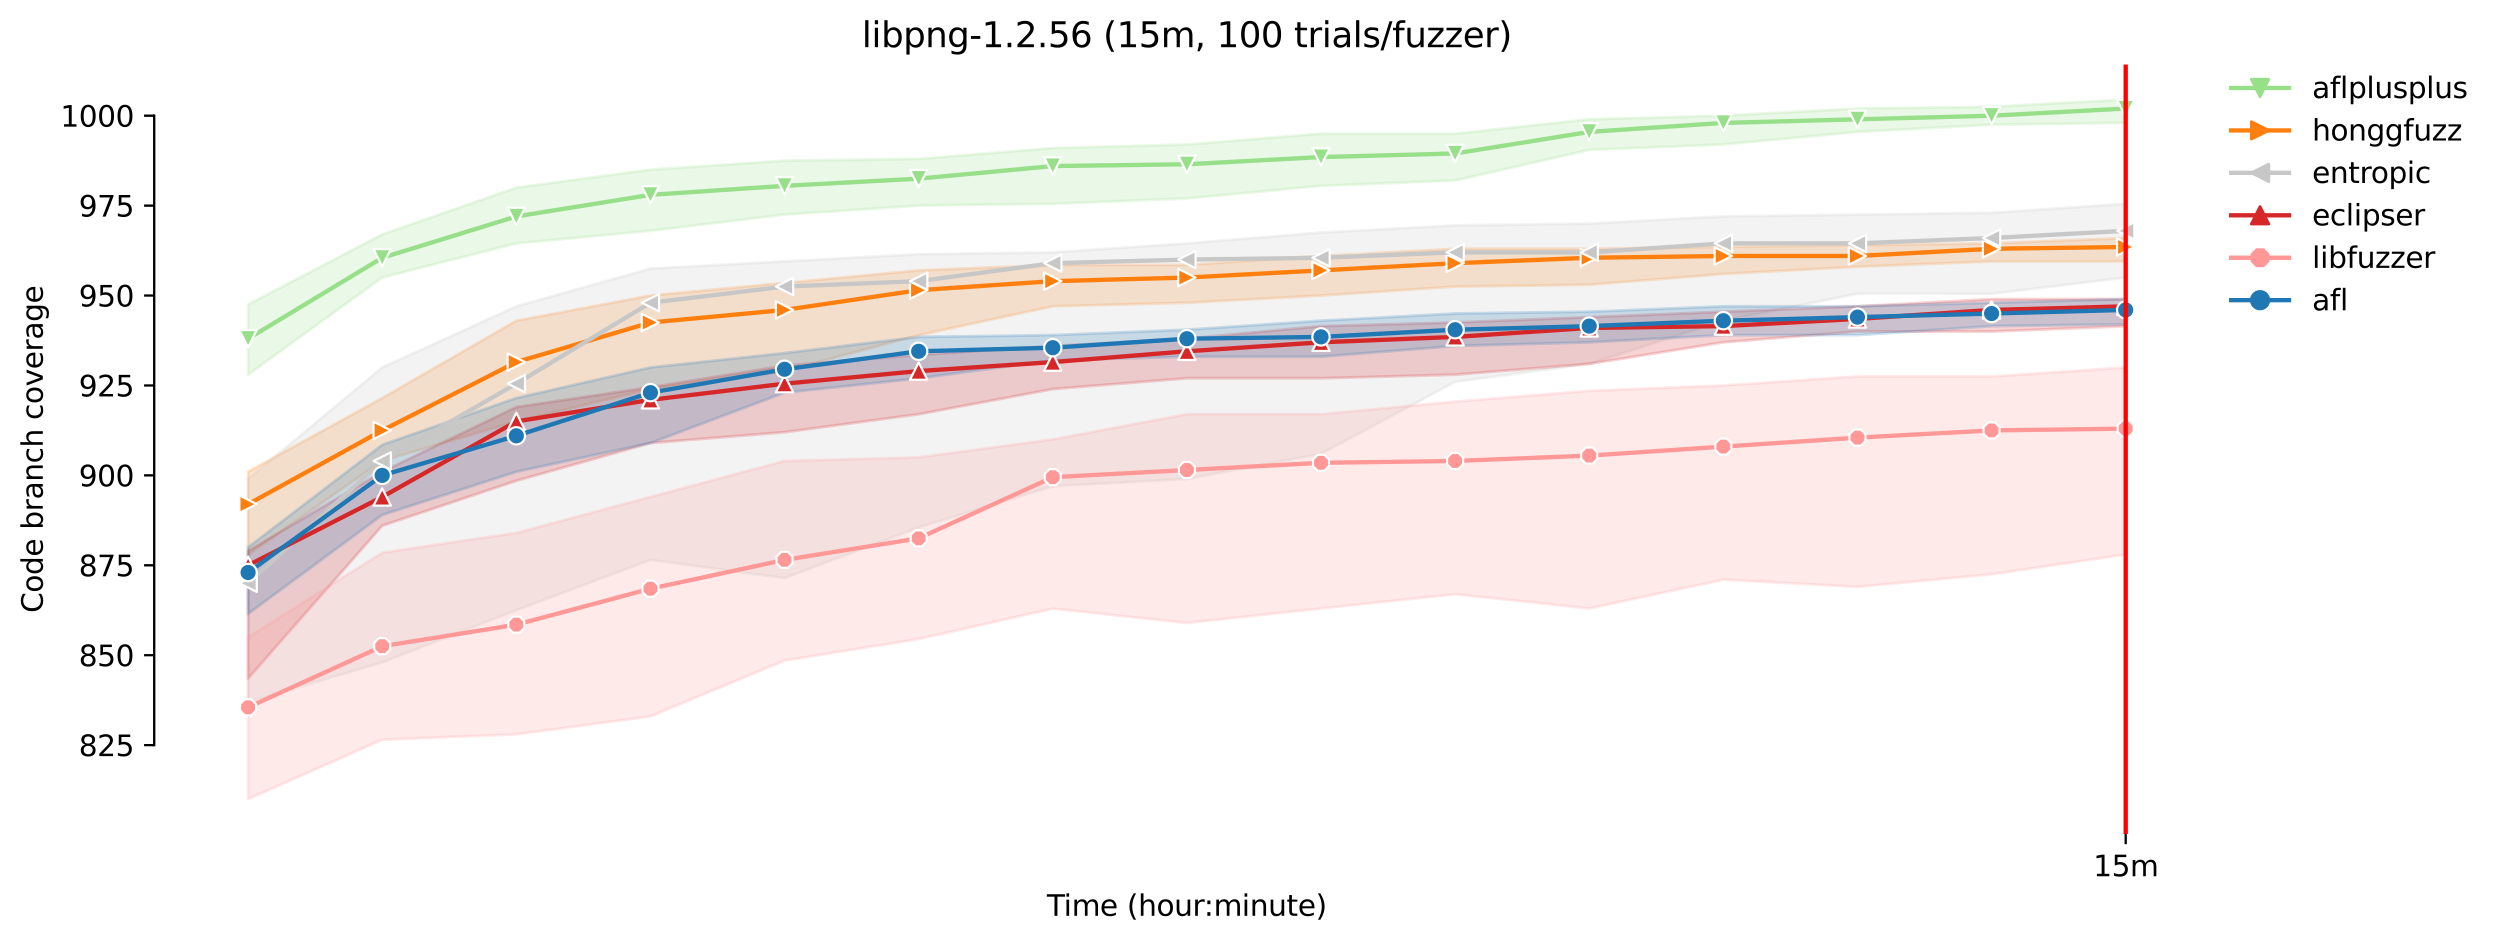 <?xml version="1.0" encoding="utf-8" standalone="no"?>
<!DOCTYPE svg PUBLIC "-//W3C//DTD SVG 1.1//EN"
  "http://www.w3.org/Graphics/SVG/1.1/DTD/svg11.dtd">
<svg height="325.986pt" version="1.1" viewBox="0 0 864.542 325.986" width="864.542pt" xmlns="http://www.w3.org/2000/svg" xmlns:xlink="http://www.w3.org/1999/xlink">
 <defs>
  <style type="text/css">*{stroke-linecap:butt;stroke-linejoin:round;}</style>
 </defs>
 <g id="figure_1">
  <g id="patch_1">
   <path d="M 0 325.986 
L 864.542 325.986 
L 864.542 0 
L 0 0 
z
" style="fill:#ffffff;"/>
  </g>
  <g id="axes_1">
   <g id="patch_2">
    <path d="M 53.328 288.43 
L 767.568 288.43 
L 767.568 22.318 
L 53.328 22.318 
z
" style="fill:#ffffff;"/>
   </g>
   <g id="PolyCollection_1">
    <defs>
     <path d="M 85.794 -220.675 
L 85.794 -196.421 
L 132.173 -230.004 
L 178.552 -241.82 
L 224.931 -246.173 
L 271.31 -251.771 
L 317.69 -254.88 
L 364.069 -255.502 
L 410.448 -257.368 
L 456.827 -261.721 
L 503.207 -263.571 
L 549.586 -274.159 
L 595.965 -276.025 
L 642.344 -280.362 
L 688.723 -282.866 
L 735.103 -283.488 
L 735.103 -291.572 
L 735.103 -291.572 
L 688.723 -289.085 
L 642.344 -288.463 
L 595.965 -285.991 
L 549.586 -284.731 
L 503.207 -279.756 
L 456.827 -279.756 
L 410.448 -276.025 
L 364.069 -274.781 
L 317.69 -271.049 
L 271.31 -270.428 
L 224.931 -267.318 
L 178.552 -261.099 
L 132.173 -244.93 
L 85.794 -220.675 
z
" id="m166f0cd8bb" style="stroke:#98df8a;stroke-opacity:0.2;"/>
    </defs>
    <g clip-path="url(#p7f3ed16ef4)">
     <use style="fill:#98df8a;fill-opacity:0.2;stroke:#98df8a;stroke-opacity:0.2;" x="0" xlink:href="#m166f0cd8bb" y="325.986"/>
    </g>
   </g>
   <g id="PolyCollection_2">
    <defs>
     <path d="M 85.794 -162.838 
L 85.794 -134.231 
L 132.173 -166.57 
L 178.552 -180.252 
L 224.931 -191.446 
L 271.31 -197.665 
L 317.69 -210.087 
L 364.069 -220.053 
L 410.448 -221.297 
L 456.827 -223.785 
L 503.207 -226.879 
L 549.586 -227.516 
L 595.965 -231.248 
L 642.344 -233.735 
L 688.723 -235.601 
L 735.103 -235.601 
L 735.103 -243.686 
L 735.103 -243.686 
L 688.723 -241.82 
L 642.344 -241.198 
L 595.965 -240.576 
L 549.586 -239.954 
L 503.207 -239.954 
L 456.827 -237.467 
L 410.448 -234.357 
L 364.069 -234.357 
L 317.69 -232.492 
L 271.31 -228.138 
L 224.931 -223.785 
L 178.552 -215.078 
L 132.173 -188.336 
L 85.794 -162.838 
z
" id="me5430b3325" style="stroke:#ff7f0e;stroke-opacity:0.2;"/>
    </defs>
    <g clip-path="url(#p7f3ed16ef4)">
     <use style="fill:#ff7f0e;fill-opacity:0.2;stroke:#ff7f0e;stroke-opacity:0.2;" x="0" xlink:href="#me5430b3325" y="325.986"/>
    </g>
   </g>
   <g id="PolyCollection_3">
    <defs>
     <path d="M 85.794 -160.351 
L 85.794 -83.235 
L 132.173 -96.917 
L 178.552 -114.952 
L 224.931 -132.365 
L 271.31 -126.068 
L 317.69 -143.559 
L 364.069 -157.863 
L 410.448 -160.351 
L 456.827 -169.057 
L 503.207 -193.934 
L 549.586 -200.153 
L 595.965 -215.078 
L 642.344 -224.407 
L 688.723 -224.391 
L 735.103 -230.004 
L 735.103 -255.502 
L 735.103 -255.502 
L 688.723 -252.408 
L 642.344 -251.771 
L 595.965 -251.149 
L 549.586 -248.661 
L 503.207 -248.039 
L 456.827 -245.567 
L 410.448 -241.82 
L 364.069 -238.711 
L 317.69 -238.089 
L 271.31 -235.601 
L 224.931 -233.113 
L 178.552 -220.053 
L 132.173 -198.909 
L 85.794 -160.351 
z
" id="m09005a333e" style="stroke:#c7c7c7;stroke-opacity:0.2;"/>
    </defs>
    <g clip-path="url(#p7f3ed16ef4)">
     <use style="fill:#c7c7c7;fill-opacity:0.2;stroke:#c7c7c7;stroke-opacity:0.2;" x="0" xlink:href="#m09005a333e" y="325.986"/>
    </g>
   </g>
   <g id="PolyCollection_4">
    <defs>
     <path d="M 85.794 -135.475 
L 85.794 -91.32 
L 132.173 -144.181 
L 178.552 -159.729 
L 224.931 -172.789 
L 271.31 -176.52 
L 317.69 -182.739 
L 364.069 -191.446 
L 410.448 -195.177 
L 456.827 -195.177 
L 503.207 -196.421 
L 549.586 -200.153 
L 595.965 -207.615 
L 642.344 -211.331 
L 688.723 -211.347 
L 735.103 -213.197 
L 735.103 -222.541 
L 735.103 -222.541 
L 688.723 -222.541 
L 642.344 -220.053 
L 595.965 -218.188 
L 549.586 -216.322 
L 503.207 -214.472 
L 456.827 -213.213 
L 410.448 -208.875 
L 364.069 -206.372 
L 317.69 -203.262 
L 271.31 -199.531 
L 224.931 -192.068 
L 178.552 -185.227 
L 132.173 -162.87 
L 85.794 -135.475 
z
" id="m5260facbf6" style="stroke:#d62728;stroke-opacity:0.2;"/>
    </defs>
    <g clip-path="url(#p7f3ed16ef4)">
     <use style="fill:#d62728;fill-opacity:0.2;stroke:#d62728;stroke-opacity:0.2;" x="0" xlink:href="#m5260facbf6" y="325.986"/>
    </g>
   </g>
   <g id="PolyCollection_5">
    <defs>
     <path d="M 85.794 -105.623 
L 85.794 -49.652 
L 132.173 -70.175 
L 178.552 -72.041 
L 224.931 -78.26 
L 271.31 -97.539 
L 317.69 -105.002 
L 364.069 -115.512 
L 410.448 -110.552 
L 456.827 -115.574 
L 503.207 -120.487 
L 549.586 -115.574 
L 595.965 -125.524 
L 642.344 -123.037 
L 688.723 -127.39 
L 735.103 -134.231 
L 735.103 -198.909 
L 735.103 -198.909 
L 688.723 -195.799 
L 642.344 -195.799 
L 595.965 -192.69 
L 549.586 -190.824 
L 503.207 -187.093 
L 456.827 -182.739 
L 410.448 -182.739 
L 364.069 -174.033 
L 317.69 -167.814 
L 271.31 -166.57 
L 224.931 -154.132 
L 178.552 -141.694 
L 132.173 -134.853 
L 85.794 -105.623 
z
" id="m3e7f7e341f" style="stroke:#ff9896;stroke-opacity:0.2;"/>
    </defs>
    <g clip-path="url(#p7f3ed16ef4)">
     <use style="fill:#ff9896;fill-opacity:0.2;stroke:#ff9896;stroke-opacity:0.2;" x="0" xlink:href="#m3e7f7e341f" y="325.986"/>
    </g>
   </g>
   <g id="PolyCollection_6">
    <defs>
     <path d="M 85.794 -136.719 
L 85.794 -113.708 
L 132.173 -147.913 
L 178.552 -162.838 
L 224.931 -172.789 
L 271.31 -190.202 
L 317.69 -195.146 
L 364.069 -201.396 
L 410.448 -202.64 
L 456.827 -202.64 
L 503.207 -206.356 
L 549.586 -207.615 
L 595.965 -210.103 
L 642.344 -210.103 
L 688.723 -213.213 
L 735.103 -213.834 
L 735.103 -222.541 
L 735.103 -222.541 
L 688.723 -221.297 
L 642.344 -220.053 
L 595.965 -220.053 
L 549.586 -218.188 
L 503.207 -217.566 
L 456.827 -215.078 
L 410.448 -211.969 
L 364.069 -210.103 
L 317.69 -209.481 
L 271.31 -203.884 
L 224.931 -198.909 
L 178.552 -188.352 
L 132.173 -172.167 
L 85.794 -136.719 
z
" id="m020567cbb6" style="stroke:#1f77b4;stroke-opacity:0.2;"/>
    </defs>
    <g clip-path="url(#p7f3ed16ef4)">
     <use style="fill:#1f77b4;fill-opacity:0.2;stroke:#1f77b4;stroke-opacity:0.2;" x="0" xlink:href="#m020567cbb6" y="325.986"/>
    </g>
   </g>
   <g id="matplotlib.axis_1">
    <g id="xtick_1">
     <g id="line2d_1">
      <defs>
       <path d="M 0 0 
L 0 3.5 
" id="mbe18dc983f" style="stroke:#000000;stroke-width:0.8;"/>
      </defs>
      <g>
       <use style="stroke:#000000;stroke-width:0.8;" x="735.103" xlink:href="#mbe18dc983f" y="288.43"/>
      </g>
     </g>
     <g id="text_1">
      <!-- 15m -->
      <g transform="translate(723.87 303.029)scale(0.1 -0.1)">
       <defs>
        <path d="M 794 531 
L 1825 531 
L 1825 4091 
L 703 3866 
L 703 4441 
L 1819 4666 
L 2450 4666 
L 2450 531 
L 3481 531 
L 3481 0 
L 794 0 
L 794 531 
z
" id="DejaVuSans-31" transform="scale(0.016)"/>
        <path d="M 691 4666 
L 3169 4666 
L 3169 4134 
L 1269 4134 
L 1269 2991 
Q 1406 3038 1543 3061 
Q 1681 3084 1819 3084 
Q 2600 3084 3056 2656 
Q 3513 2228 3513 1497 
Q 3513 744 3044 326 
Q 2575 -91 1722 -91 
Q 1428 -91 1123 -41 
Q 819 9 494 109 
L 494 744 
Q 775 591 1075 516 
Q 1375 441 1709 441 
Q 2250 441 2565 725 
Q 2881 1009 2881 1497 
Q 2881 1984 2565 2268 
Q 2250 2553 1709 2553 
Q 1456 2553 1204 2497 
Q 953 2441 691 2322 
L 691 4666 
z
" id="DejaVuSans-35" transform="scale(0.016)"/>
        <path d="M 3328 2828 
Q 3544 3216 3844 3400 
Q 4144 3584 4550 3584 
Q 5097 3584 5394 3201 
Q 5691 2819 5691 2113 
L 5691 0 
L 5113 0 
L 5113 2094 
Q 5113 2597 4934 2840 
Q 4756 3084 4391 3084 
Q 3944 3084 3684 2787 
Q 3425 2491 3425 1978 
L 3425 0 
L 2847 0 
L 2847 2094 
Q 2847 2600 2669 2842 
Q 2491 3084 2119 3084 
Q 1678 3084 1418 2786 
Q 1159 2488 1159 1978 
L 1159 0 
L 581 0 
L 581 3500 
L 1159 3500 
L 1159 2956 
Q 1356 3278 1631 3431 
Q 1906 3584 2284 3584 
Q 2666 3584 2933 3390 
Q 3200 3197 3328 2828 
z
" id="DejaVuSans-6d" transform="scale(0.016)"/>
       </defs>
       <use xlink:href="#DejaVuSans-31"/>
       <use x="63.623" xlink:href="#DejaVuSans-35"/>
       <use x="127.246" xlink:href="#DejaVuSans-6d"/>
      </g>
     </g>
    </g>
    <g id="text_2">
     <!-- Time (hour:minute) -->
     <g transform="translate(362.041 316.707)scale(0.1 -0.1)">
      <defs>
       <path d="M -19 4666 
L 3928 4666 
L 3928 4134 
L 2272 4134 
L 2272 0 
L 1638 0 
L 1638 4134 
L -19 4134 
L -19 4666 
z
" id="DejaVuSans-54" transform="scale(0.016)"/>
       <path d="M 603 3500 
L 1178 3500 
L 1178 0 
L 603 0 
L 603 3500 
z
M 603 4863 
L 1178 4863 
L 1178 4134 
L 603 4134 
L 603 4863 
z
" id="DejaVuSans-69" transform="scale(0.016)"/>
       <path d="M 3597 1894 
L 3597 1613 
L 953 1613 
Q 991 1019 1311 708 
Q 1631 397 2203 397 
Q 2534 397 2845 478 
Q 3156 559 3463 722 
L 3463 178 
Q 3153 47 2828 -22 
Q 2503 -91 2169 -91 
Q 1331 -91 842 396 
Q 353 884 353 1716 
Q 353 2575 817 3079 
Q 1281 3584 2069 3584 
Q 2775 3584 3186 3129 
Q 3597 2675 3597 1894 
z
M 3022 2063 
Q 3016 2534 2758 2815 
Q 2500 3097 2075 3097 
Q 1594 3097 1305 2825 
Q 1016 2553 972 2059 
L 3022 2063 
z
" id="DejaVuSans-65" transform="scale(0.016)"/>
       <path id="DejaVuSans-20" transform="scale(0.016)"/>
       <path d="M 1984 4856 
Q 1566 4138 1362 3434 
Q 1159 2731 1159 2009 
Q 1159 1288 1364 580 
Q 1569 -128 1984 -844 
L 1484 -844 
Q 1016 -109 783 600 
Q 550 1309 550 2009 
Q 550 2706 781 3412 
Q 1013 4119 1484 4856 
L 1984 4856 
z
" id="DejaVuSans-28" transform="scale(0.016)"/>
       <path d="M 3513 2113 
L 3513 0 
L 2938 0 
L 2938 2094 
Q 2938 2591 2744 2837 
Q 2550 3084 2163 3084 
Q 1697 3084 1428 2787 
Q 1159 2491 1159 1978 
L 1159 0 
L 581 0 
L 581 4863 
L 1159 4863 
L 1159 2956 
Q 1366 3272 1645 3428 
Q 1925 3584 2291 3584 
Q 2894 3584 3203 3211 
Q 3513 2838 3513 2113 
z
" id="DejaVuSans-68" transform="scale(0.016)"/>
       <path d="M 1959 3097 
Q 1497 3097 1228 2736 
Q 959 2375 959 1747 
Q 959 1119 1226 758 
Q 1494 397 1959 397 
Q 2419 397 2687 759 
Q 2956 1122 2956 1747 
Q 2956 2369 2687 2733 
Q 2419 3097 1959 3097 
z
M 1959 3584 
Q 2709 3584 3137 3096 
Q 3566 2609 3566 1747 
Q 3566 888 3137 398 
Q 2709 -91 1959 -91 
Q 1206 -91 779 398 
Q 353 888 353 1747 
Q 353 2609 779 3096 
Q 1206 3584 1959 3584 
z
" id="DejaVuSans-6f" transform="scale(0.016)"/>
       <path d="M 544 1381 
L 544 3500 
L 1119 3500 
L 1119 1403 
Q 1119 906 1312 657 
Q 1506 409 1894 409 
Q 2359 409 2629 706 
Q 2900 1003 2900 1516 
L 2900 3500 
L 3475 3500 
L 3475 0 
L 2900 0 
L 2900 538 
Q 2691 219 2414 64 
Q 2138 -91 1772 -91 
Q 1169 -91 856 284 
Q 544 659 544 1381 
z
M 1991 3584 
L 1991 3584 
z
" id="DejaVuSans-75" transform="scale(0.016)"/>
       <path d="M 2631 2963 
Q 2534 3019 2420 3045 
Q 2306 3072 2169 3072 
Q 1681 3072 1420 2755 
Q 1159 2438 1159 1844 
L 1159 0 
L 581 0 
L 581 3500 
L 1159 3500 
L 1159 2956 
Q 1341 3275 1631 3429 
Q 1922 3584 2338 3584 
Q 2397 3584 2469 3576 
Q 2541 3569 2628 3553 
L 2631 2963 
z
" id="DejaVuSans-72" transform="scale(0.016)"/>
       <path d="M 750 794 
L 1409 794 
L 1409 0 
L 750 0 
L 750 794 
z
M 750 3309 
L 1409 3309 
L 1409 2516 
L 750 2516 
L 750 3309 
z
" id="DejaVuSans-3a" transform="scale(0.016)"/>
       <path d="M 3513 2113 
L 3513 0 
L 2938 0 
L 2938 2094 
Q 2938 2591 2744 2837 
Q 2550 3084 2163 3084 
Q 1697 3084 1428 2787 
Q 1159 2491 1159 1978 
L 1159 0 
L 581 0 
L 581 3500 
L 1159 3500 
L 1159 2956 
Q 1366 3272 1645 3428 
Q 1925 3584 2291 3584 
Q 2894 3584 3203 3211 
Q 3513 2838 3513 2113 
z
" id="DejaVuSans-6e" transform="scale(0.016)"/>
       <path d="M 1172 4494 
L 1172 3500 
L 2356 3500 
L 2356 3053 
L 1172 3053 
L 1172 1153 
Q 1172 725 1289 603 
Q 1406 481 1766 481 
L 2356 481 
L 2356 0 
L 1766 0 
Q 1100 0 847 248 
Q 594 497 594 1153 
L 594 3053 
L 172 3053 
L 172 3500 
L 594 3500 
L 594 4494 
L 1172 4494 
z
" id="DejaVuSans-74" transform="scale(0.016)"/>
       <path d="M 513 4856 
L 1013 4856 
Q 1481 4119 1714 3412 
Q 1947 2706 1947 2009 
Q 1947 1309 1714 600 
Q 1481 -109 1013 -844 
L 513 -844 
Q 928 -128 1133 580 
Q 1338 1288 1338 2009 
Q 1338 2731 1133 3434 
Q 928 4138 513 4856 
z
" id="DejaVuSans-29" transform="scale(0.016)"/>
      </defs>
      <use xlink:href="#DejaVuSans-54"/>
      <use x="57.959" xlink:href="#DejaVuSans-69"/>
      <use x="85.742" xlink:href="#DejaVuSans-6d"/>
      <use x="183.154" xlink:href="#DejaVuSans-65"/>
      <use x="244.678" xlink:href="#DejaVuSans-20"/>
      <use x="276.465" xlink:href="#DejaVuSans-28"/>
      <use x="315.479" xlink:href="#DejaVuSans-68"/>
      <use x="378.857" xlink:href="#DejaVuSans-6f"/>
      <use x="440.039" xlink:href="#DejaVuSans-75"/>
      <use x="503.418" xlink:href="#DejaVuSans-72"/>
      <use x="542.781" xlink:href="#DejaVuSans-3a"/>
      <use x="576.473" xlink:href="#DejaVuSans-6d"/>
      <use x="673.885" xlink:href="#DejaVuSans-69"/>
      <use x="701.668" xlink:href="#DejaVuSans-6e"/>
      <use x="765.047" xlink:href="#DejaVuSans-75"/>
      <use x="828.426" xlink:href="#DejaVuSans-74"/>
      <use x="867.635" xlink:href="#DejaVuSans-65"/>
      <use x="929.158" xlink:href="#DejaVuSans-29"/>
     </g>
    </g>
   </g>
   <g id="matplotlib.axis_2">
    <g id="ytick_1">
     <g id="line2d_2">
      <defs>
       <path d="M 0 0 
L -3.5 0 
" id="mdbafd8994e" style="stroke:#000000;stroke-width:0.8;"/>
      </defs>
      <g>
       <use style="stroke:#000000;stroke-width:0.8;" x="53.328" xlink:href="#mdbafd8994e" y="257.677"/>
      </g>
     </g>
     <g id="text_3">
      <!-- 825 -->
      <g transform="translate(27.241 261.476)scale(0.1 -0.1)">
       <defs>
        <path d="M 2034 2216 
Q 1584 2216 1326 1975 
Q 1069 1734 1069 1313 
Q 1069 891 1326 650 
Q 1584 409 2034 409 
Q 2484 409 2743 651 
Q 3003 894 3003 1313 
Q 3003 1734 2745 1975 
Q 2488 2216 2034 2216 
z
M 1403 2484 
Q 997 2584 770 2862 
Q 544 3141 544 3541 
Q 544 4100 942 4425 
Q 1341 4750 2034 4750 
Q 2731 4750 3128 4425 
Q 3525 4100 3525 3541 
Q 3525 3141 3298 2862 
Q 3072 2584 2669 2484 
Q 3125 2378 3379 2068 
Q 3634 1759 3634 1313 
Q 3634 634 3220 271 
Q 2806 -91 2034 -91 
Q 1263 -91 848 271 
Q 434 634 434 1313 
Q 434 1759 690 2068 
Q 947 2378 1403 2484 
z
M 1172 3481 
Q 1172 3119 1398 2916 
Q 1625 2713 2034 2713 
Q 2441 2713 2670 2916 
Q 2900 3119 2900 3481 
Q 2900 3844 2670 4047 
Q 2441 4250 2034 4250 
Q 1625 4250 1398 4047 
Q 1172 3844 1172 3481 
z
" id="DejaVuSans-38" transform="scale(0.016)"/>
        <path d="M 1228 531 
L 3431 531 
L 3431 0 
L 469 0 
L 469 531 
Q 828 903 1448 1529 
Q 2069 2156 2228 2338 
Q 2531 2678 2651 2914 
Q 2772 3150 2772 3378 
Q 2772 3750 2511 3984 
Q 2250 4219 1831 4219 
Q 1534 4219 1204 4116 
Q 875 4013 500 3803 
L 500 4441 
Q 881 4594 1212 4672 
Q 1544 4750 1819 4750 
Q 2544 4750 2975 4387 
Q 3406 4025 3406 3419 
Q 3406 3131 3298 2873 
Q 3191 2616 2906 2266 
Q 2828 2175 2409 1742 
Q 1991 1309 1228 531 
z
" id="DejaVuSans-32" transform="scale(0.016)"/>
       </defs>
       <use xlink:href="#DejaVuSans-38"/>
       <use x="63.623" xlink:href="#DejaVuSans-32"/>
       <use x="127.246" xlink:href="#DejaVuSans-35"/>
      </g>
     </g>
    </g>
    <g id="ytick_2">
     <g id="line2d_3">
      <g>
       <use style="stroke:#000000;stroke-width:0.8;" x="53.328" xlink:href="#mdbafd8994e" y="226.582"/>
      </g>
     </g>
     <g id="text_4">
      <!-- 850 -->
      <g transform="translate(27.241 230.381)scale(0.1 -0.1)">
       <defs>
        <path d="M 2034 4250 
Q 1547 4250 1301 3770 
Q 1056 3291 1056 2328 
Q 1056 1369 1301 889 
Q 1547 409 2034 409 
Q 2525 409 2770 889 
Q 3016 1369 3016 2328 
Q 3016 3291 2770 3770 
Q 2525 4250 2034 4250 
z
M 2034 4750 
Q 2819 4750 3233 4129 
Q 3647 3509 3647 2328 
Q 3647 1150 3233 529 
Q 2819 -91 2034 -91 
Q 1250 -91 836 529 
Q 422 1150 422 2328 
Q 422 3509 836 4129 
Q 1250 4750 2034 4750 
z
" id="DejaVuSans-30" transform="scale(0.016)"/>
       </defs>
       <use xlink:href="#DejaVuSans-38"/>
       <use x="63.623" xlink:href="#DejaVuSans-35"/>
       <use x="127.246" xlink:href="#DejaVuSans-30"/>
      </g>
     </g>
    </g>
    <g id="ytick_3">
     <g id="line2d_4">
      <g>
       <use style="stroke:#000000;stroke-width:0.8;" x="53.328" xlink:href="#mdbafd8994e" y="195.487"/>
      </g>
     </g>
     <g id="text_5">
      <!-- 875 -->
      <g transform="translate(27.241 199.286)scale(0.1 -0.1)">
       <defs>
        <path d="M 525 4666 
L 3525 4666 
L 3525 4397 
L 1831 0 
L 1172 0 
L 2766 4134 
L 525 4134 
L 525 4666 
z
" id="DejaVuSans-37" transform="scale(0.016)"/>
       </defs>
       <use xlink:href="#DejaVuSans-38"/>
       <use x="63.623" xlink:href="#DejaVuSans-37"/>
       <use x="127.246" xlink:href="#DejaVuSans-35"/>
      </g>
     </g>
    </g>
    <g id="ytick_4">
     <g id="line2d_5">
      <g>
       <use style="stroke:#000000;stroke-width:0.8;" x="53.328" xlink:href="#mdbafd8994e" y="164.392"/>
      </g>
     </g>
     <g id="text_6">
      <!-- 900 -->
      <g transform="translate(27.241 168.191)scale(0.1 -0.1)">
       <defs>
        <path d="M 703 97 
L 703 672 
Q 941 559 1184 500 
Q 1428 441 1663 441 
Q 2288 441 2617 861 
Q 2947 1281 2994 2138 
Q 2813 1869 2534 1725 
Q 2256 1581 1919 1581 
Q 1219 1581 811 2004 
Q 403 2428 403 3163 
Q 403 3881 828 4315 
Q 1253 4750 1959 4750 
Q 2769 4750 3195 4129 
Q 3622 3509 3622 2328 
Q 3622 1225 3098 567 
Q 2575 -91 1691 -91 
Q 1453 -91 1209 -44 
Q 966 3 703 97 
z
M 1959 2075 
Q 2384 2075 2632 2365 
Q 2881 2656 2881 3163 
Q 2881 3666 2632 3958 
Q 2384 4250 1959 4250 
Q 1534 4250 1286 3958 
Q 1038 3666 1038 3163 
Q 1038 2656 1286 2365 
Q 1534 2075 1959 2075 
z
" id="DejaVuSans-39" transform="scale(0.016)"/>
       </defs>
       <use xlink:href="#DejaVuSans-39"/>
       <use x="63.623" xlink:href="#DejaVuSans-30"/>
       <use x="127.246" xlink:href="#DejaVuSans-30"/>
      </g>
     </g>
    </g>
    <g id="ytick_5">
     <g id="line2d_6">
      <g>
       <use style="stroke:#000000;stroke-width:0.8;" x="53.328" xlink:href="#mdbafd8994e" y="133.297"/>
      </g>
     </g>
     <g id="text_7">
      <!-- 925 -->
      <g transform="translate(27.241 137.096)scale(0.1 -0.1)">
       <use xlink:href="#DejaVuSans-39"/>
       <use x="63.623" xlink:href="#DejaVuSans-32"/>
       <use x="127.246" xlink:href="#DejaVuSans-35"/>
      </g>
     </g>
    </g>
    <g id="ytick_6">
     <g id="line2d_7">
      <g>
       <use style="stroke:#000000;stroke-width:0.8;" x="53.328" xlink:href="#mdbafd8994e" y="102.201"/>
      </g>
     </g>
     <g id="text_8">
      <!-- 950 -->
      <g transform="translate(27.241 106.001)scale(0.1 -0.1)">
       <use xlink:href="#DejaVuSans-39"/>
       <use x="63.623" xlink:href="#DejaVuSans-35"/>
       <use x="127.246" xlink:href="#DejaVuSans-30"/>
      </g>
     </g>
    </g>
    <g id="ytick_7">
     <g id="line2d_8">
      <g>
       <use style="stroke:#000000;stroke-width:0.8;" x="53.328" xlink:href="#mdbafd8994e" y="71.106"/>
      </g>
     </g>
     <g id="text_9">
      <!-- 975 -->
      <g transform="translate(27.241 74.906)scale(0.1 -0.1)">
       <use xlink:href="#DejaVuSans-39"/>
       <use x="63.623" xlink:href="#DejaVuSans-37"/>
       <use x="127.246" xlink:href="#DejaVuSans-35"/>
      </g>
     </g>
    </g>
    <g id="ytick_8">
     <g id="line2d_9">
      <g>
       <use style="stroke:#000000;stroke-width:0.8;" x="53.328" xlink:href="#mdbafd8994e" y="40.011"/>
      </g>
     </g>
     <g id="text_10">
      <!-- 1000 -->
      <g transform="translate(20.878 43.81)scale(0.1 -0.1)">
       <use xlink:href="#DejaVuSans-31"/>
       <use x="63.623" xlink:href="#DejaVuSans-30"/>
       <use x="127.246" xlink:href="#DejaVuSans-30"/>
       <use x="190.869" xlink:href="#DejaVuSans-30"/>
      </g>
     </g>
    </g>
    <g id="text_11">
     <!-- Code branch coverage -->
     <g transform="translate(14.798 211.949)rotate(-90)scale(0.1 -0.1)">
      <defs>
       <path d="M 4122 4306 
L 4122 3641 
Q 3803 3938 3442 4084 
Q 3081 4231 2675 4231 
Q 1875 4231 1450 3742 
Q 1025 3253 1025 2328 
Q 1025 1406 1450 917 
Q 1875 428 2675 428 
Q 3081 428 3442 575 
Q 3803 722 4122 1019 
L 4122 359 
Q 3791 134 3420 21 
Q 3050 -91 2638 -91 
Q 1578 -91 968 557 
Q 359 1206 359 2328 
Q 359 3453 968 4101 
Q 1578 4750 2638 4750 
Q 3056 4750 3426 4639 
Q 3797 4528 4122 4306 
z
" id="DejaVuSans-43" transform="scale(0.016)"/>
       <path d="M 2906 2969 
L 2906 4863 
L 3481 4863 
L 3481 0 
L 2906 0 
L 2906 525 
Q 2725 213 2448 61 
Q 2172 -91 1784 -91 
Q 1150 -91 751 415 
Q 353 922 353 1747 
Q 353 2572 751 3078 
Q 1150 3584 1784 3584 
Q 2172 3584 2448 3432 
Q 2725 3281 2906 2969 
z
M 947 1747 
Q 947 1113 1208 752 
Q 1469 391 1925 391 
Q 2381 391 2643 752 
Q 2906 1113 2906 1747 
Q 2906 2381 2643 2742 
Q 2381 3103 1925 3103 
Q 1469 3103 1208 2742 
Q 947 2381 947 1747 
z
" id="DejaVuSans-64" transform="scale(0.016)"/>
       <path d="M 3116 1747 
Q 3116 2381 2855 2742 
Q 2594 3103 2138 3103 
Q 1681 3103 1420 2742 
Q 1159 2381 1159 1747 
Q 1159 1113 1420 752 
Q 1681 391 2138 391 
Q 2594 391 2855 752 
Q 3116 1113 3116 1747 
z
M 1159 2969 
Q 1341 3281 1617 3432 
Q 1894 3584 2278 3584 
Q 2916 3584 3314 3078 
Q 3713 2572 3713 1747 
Q 3713 922 3314 415 
Q 2916 -91 2278 -91 
Q 1894 -91 1617 61 
Q 1341 213 1159 525 
L 1159 0 
L 581 0 
L 581 4863 
L 1159 4863 
L 1159 2969 
z
" id="DejaVuSans-62" transform="scale(0.016)"/>
       <path d="M 2194 1759 
Q 1497 1759 1228 1600 
Q 959 1441 959 1056 
Q 959 750 1161 570 
Q 1363 391 1709 391 
Q 2188 391 2477 730 
Q 2766 1069 2766 1631 
L 2766 1759 
L 2194 1759 
z
M 3341 1997 
L 3341 0 
L 2766 0 
L 2766 531 
Q 2569 213 2275 61 
Q 1981 -91 1556 -91 
Q 1019 -91 701 211 
Q 384 513 384 1019 
Q 384 1609 779 1909 
Q 1175 2209 1959 2209 
L 2766 2209 
L 2766 2266 
Q 2766 2663 2505 2880 
Q 2244 3097 1772 3097 
Q 1472 3097 1187 3025 
Q 903 2953 641 2809 
L 641 3341 
Q 956 3463 1253 3523 
Q 1550 3584 1831 3584 
Q 2591 3584 2966 3190 
Q 3341 2797 3341 1997 
z
" id="DejaVuSans-61" transform="scale(0.016)"/>
       <path d="M 3122 3366 
L 3122 2828 
Q 2878 2963 2633 3030 
Q 2388 3097 2138 3097 
Q 1578 3097 1268 2742 
Q 959 2388 959 1747 
Q 959 1106 1268 751 
Q 1578 397 2138 397 
Q 2388 397 2633 464 
Q 2878 531 3122 666 
L 3122 134 
Q 2881 22 2623 -34 
Q 2366 -91 2075 -91 
Q 1284 -91 818 406 
Q 353 903 353 1747 
Q 353 2603 823 3093 
Q 1294 3584 2113 3584 
Q 2378 3584 2631 3529 
Q 2884 3475 3122 3366 
z
" id="DejaVuSans-63" transform="scale(0.016)"/>
       <path d="M 191 3500 
L 800 3500 
L 1894 563 
L 2988 3500 
L 3597 3500 
L 2284 0 
L 1503 0 
L 191 3500 
z
" id="DejaVuSans-76" transform="scale(0.016)"/>
       <path d="M 2906 1791 
Q 2906 2416 2648 2759 
Q 2391 3103 1925 3103 
Q 1463 3103 1205 2759 
Q 947 2416 947 1791 
Q 947 1169 1205 825 
Q 1463 481 1925 481 
Q 2391 481 2648 825 
Q 2906 1169 2906 1791 
z
M 3481 434 
Q 3481 -459 3084 -895 
Q 2688 -1331 1869 -1331 
Q 1566 -1331 1297 -1286 
Q 1028 -1241 775 -1147 
L 775 -588 
Q 1028 -725 1275 -790 
Q 1522 -856 1778 -856 
Q 2344 -856 2625 -561 
Q 2906 -266 2906 331 
L 2906 616 
Q 2728 306 2450 153 
Q 2172 0 1784 0 
Q 1141 0 747 490 
Q 353 981 353 1791 
Q 353 2603 747 3093 
Q 1141 3584 1784 3584 
Q 2172 3584 2450 3431 
Q 2728 3278 2906 2969 
L 2906 3500 
L 3481 3500 
L 3481 434 
z
" id="DejaVuSans-67" transform="scale(0.016)"/>
      </defs>
      <use xlink:href="#DejaVuSans-43"/>
      <use x="69.824" xlink:href="#DejaVuSans-6f"/>
      <use x="131.006" xlink:href="#DejaVuSans-64"/>
      <use x="194.482" xlink:href="#DejaVuSans-65"/>
      <use x="256.006" xlink:href="#DejaVuSans-20"/>
      <use x="287.793" xlink:href="#DejaVuSans-62"/>
      <use x="351.27" xlink:href="#DejaVuSans-72"/>
      <use x="392.383" xlink:href="#DejaVuSans-61"/>
      <use x="453.662" xlink:href="#DejaVuSans-6e"/>
      <use x="517.041" xlink:href="#DejaVuSans-63"/>
      <use x="572.021" xlink:href="#DejaVuSans-68"/>
      <use x="635.4" xlink:href="#DejaVuSans-20"/>
      <use x="667.188" xlink:href="#DejaVuSans-63"/>
      <use x="722.168" xlink:href="#DejaVuSans-6f"/>
      <use x="783.35" xlink:href="#DejaVuSans-76"/>
      <use x="842.529" xlink:href="#DejaVuSans-65"/>
      <use x="904.053" xlink:href="#DejaVuSans-72"/>
      <use x="945.166" xlink:href="#DejaVuSans-61"/>
      <use x="1006.445" xlink:href="#DejaVuSans-67"/>
      <use x="1069.922" xlink:href="#DejaVuSans-65"/>
     </g>
    </g>
   </g>
   <g id="line2d_10">
    <path clip-path="url(#p7f3ed16ef4)" d="M 85.794 117.127 
L 132.173 89.142 
L 178.552 74.838 
L 224.931 67.375 
L 271.31 64.265 
L 317.69 61.778 
L 364.069 57.425 
L 410.448 56.803 
L 456.827 54.315 
L 503.207 53.071 
L 549.586 45.608 
L 595.965 42.499 
L 642.344 41.255 
L 688.723 40.011 
L 735.103 37.524 
" style="fill:none;stroke:#98df8a;stroke-linecap:square;stroke-width:1.5;"/>
    <defs>
     <path d="M -0 3 
L 3 -3 
L -3 -3 
z
" id="m88c44ee179" style="stroke:#ffffff;stroke-linejoin:miter;stroke-width:0.75;"/>
    </defs>
    <g clip-path="url(#p7f3ed16ef4)">
     <use style="fill:#98df8a;stroke:#ffffff;stroke-linejoin:miter;stroke-width:0.75;" x="85.794" xlink:href="#m88c44ee179" y="117.127"/>
     <use style="fill:#98df8a;stroke:#ffffff;stroke-linejoin:miter;stroke-width:0.75;" x="132.173" xlink:href="#m88c44ee179" y="89.142"/>
     <use style="fill:#98df8a;stroke:#ffffff;stroke-linejoin:miter;stroke-width:0.75;" x="178.552" xlink:href="#m88c44ee179" y="74.838"/>
     <use style="fill:#98df8a;stroke:#ffffff;stroke-linejoin:miter;stroke-width:0.75;" x="224.931" xlink:href="#m88c44ee179" y="67.375"/>
     <use style="fill:#98df8a;stroke:#ffffff;stroke-linejoin:miter;stroke-width:0.75;" x="271.31" xlink:href="#m88c44ee179" y="64.265"/>
     <use style="fill:#98df8a;stroke:#ffffff;stroke-linejoin:miter;stroke-width:0.75;" x="317.69" xlink:href="#m88c44ee179" y="61.778"/>
     <use style="fill:#98df8a;stroke:#ffffff;stroke-linejoin:miter;stroke-width:0.75;" x="364.069" xlink:href="#m88c44ee179" y="57.425"/>
     <use style="fill:#98df8a;stroke:#ffffff;stroke-linejoin:miter;stroke-width:0.75;" x="410.448" xlink:href="#m88c44ee179" y="56.803"/>
     <use style="fill:#98df8a;stroke:#ffffff;stroke-linejoin:miter;stroke-width:0.75;" x="456.827" xlink:href="#m88c44ee179" y="54.315"/>
     <use style="fill:#98df8a;stroke:#ffffff;stroke-linejoin:miter;stroke-width:0.75;" x="503.207" xlink:href="#m88c44ee179" y="53.071"/>
     <use style="fill:#98df8a;stroke:#ffffff;stroke-linejoin:miter;stroke-width:0.75;" x="549.586" xlink:href="#m88c44ee179" y="45.608"/>
     <use style="fill:#98df8a;stroke:#ffffff;stroke-linejoin:miter;stroke-width:0.75;" x="595.965" xlink:href="#m88c44ee179" y="42.499"/>
     <use style="fill:#98df8a;stroke:#ffffff;stroke-linejoin:miter;stroke-width:0.75;" x="642.344" xlink:href="#m88c44ee179" y="41.255"/>
     <use style="fill:#98df8a;stroke:#ffffff;stroke-linejoin:miter;stroke-width:0.75;" x="688.723" xlink:href="#m88c44ee179" y="40.011"/>
     <use style="fill:#98df8a;stroke:#ffffff;stroke-linejoin:miter;stroke-width:0.75;" x="735.103" xlink:href="#m88c44ee179" y="37.524"/>
    </g>
   </g>
   <g id="line2d_11">
    <path clip-path="url(#p7f3ed16ef4)" d="M 85.794 174.342 
L 132.173 148.844 
L 178.552 125.212 
L 224.931 111.53 
L 271.31 107.177 
L 317.69 100.336 
L 364.069 97.226 
L 410.448 95.982 
L 456.827 93.495 
L 503.207 91.007 
L 549.586 89.142 
L 595.965 88.52 
L 642.344 88.52 
L 688.723 86.032 
L 735.103 85.41 
" style="fill:none;stroke:#ff7f0e;stroke-linecap:square;stroke-width:1.5;"/>
    <defs>
     <path d="M 3 0 
L -3 -3 
L -3 3 
z
" id="m2691fff16f" style="stroke:#ffffff;stroke-linejoin:miter;stroke-width:0.75;"/>
    </defs>
    <g clip-path="url(#p7f3ed16ef4)">
     <use style="fill:#ff7f0e;stroke:#ffffff;stroke-linejoin:miter;stroke-width:0.75;" x="85.794" xlink:href="#m2691fff16f" y="174.342"/>
     <use style="fill:#ff7f0e;stroke:#ffffff;stroke-linejoin:miter;stroke-width:0.75;" x="132.173" xlink:href="#m2691fff16f" y="148.844"/>
     <use style="fill:#ff7f0e;stroke:#ffffff;stroke-linejoin:miter;stroke-width:0.75;" x="178.552" xlink:href="#m2691fff16f" y="125.212"/>
     <use style="fill:#ff7f0e;stroke:#ffffff;stroke-linejoin:miter;stroke-width:0.75;" x="224.931" xlink:href="#m2691fff16f" y="111.53"/>
     <use style="fill:#ff7f0e;stroke:#ffffff;stroke-linejoin:miter;stroke-width:0.75;" x="271.31" xlink:href="#m2691fff16f" y="107.177"/>
     <use style="fill:#ff7f0e;stroke:#ffffff;stroke-linejoin:miter;stroke-width:0.75;" x="317.69" xlink:href="#m2691fff16f" y="100.336"/>
     <use style="fill:#ff7f0e;stroke:#ffffff;stroke-linejoin:miter;stroke-width:0.75;" x="364.069" xlink:href="#m2691fff16f" y="97.226"/>
     <use style="fill:#ff7f0e;stroke:#ffffff;stroke-linejoin:miter;stroke-width:0.75;" x="410.448" xlink:href="#m2691fff16f" y="95.982"/>
     <use style="fill:#ff7f0e;stroke:#ffffff;stroke-linejoin:miter;stroke-width:0.75;" x="456.827" xlink:href="#m2691fff16f" y="93.495"/>
     <use style="fill:#ff7f0e;stroke:#ffffff;stroke-linejoin:miter;stroke-width:0.75;" x="503.207" xlink:href="#m2691fff16f" y="91.007"/>
     <use style="fill:#ff7f0e;stroke:#ffffff;stroke-linejoin:miter;stroke-width:0.75;" x="549.586" xlink:href="#m2691fff16f" y="89.142"/>
     <use style="fill:#ff7f0e;stroke:#ffffff;stroke-linejoin:miter;stroke-width:0.75;" x="595.965" xlink:href="#m2691fff16f" y="88.52"/>
     <use style="fill:#ff7f0e;stroke:#ffffff;stroke-linejoin:miter;stroke-width:0.75;" x="642.344" xlink:href="#m2691fff16f" y="88.52"/>
     <use style="fill:#ff7f0e;stroke:#ffffff;stroke-linejoin:miter;stroke-width:0.75;" x="688.723" xlink:href="#m2691fff16f" y="86.032"/>
     <use style="fill:#ff7f0e;stroke:#ffffff;stroke-linejoin:miter;stroke-width:0.75;" x="735.103" xlink:href="#m2691fff16f" y="85.41"/>
    </g>
   </g>
   <g id="line2d_12">
    <path clip-path="url(#p7f3ed16ef4)" d="M 85.794 201.706 
L 132.173 159.416 
L 178.552 132.675 
L 224.931 104.689 
L 271.31 99.092 
L 317.69 97.226 
L 364.069 91.007 
L 410.448 89.763 
L 456.827 89.142 
L 503.207 87.276 
L 549.586 87.276 
L 595.965 84.166 
L 642.344 84.166 
L 688.723 82.301 
L 735.103 79.813 
" style="fill:none;stroke:#c7c7c7;stroke-linecap:square;stroke-width:1.5;"/>
    <defs>
     <path d="M -3 -0 
L 3 3 
L 3 -3 
z
" id="m159e4efc0d" style="stroke:#ffffff;stroke-linejoin:miter;stroke-width:0.75;"/>
    </defs>
    <g clip-path="url(#p7f3ed16ef4)">
     <use style="fill:#c7c7c7;stroke:#ffffff;stroke-linejoin:miter;stroke-width:0.75;" x="85.794" xlink:href="#m159e4efc0d" y="201.706"/>
     <use style="fill:#c7c7c7;stroke:#ffffff;stroke-linejoin:miter;stroke-width:0.75;" x="132.173" xlink:href="#m159e4efc0d" y="159.416"/>
     <use style="fill:#c7c7c7;stroke:#ffffff;stroke-linejoin:miter;stroke-width:0.75;" x="178.552" xlink:href="#m159e4efc0d" y="132.675"/>
     <use style="fill:#c7c7c7;stroke:#ffffff;stroke-linejoin:miter;stroke-width:0.75;" x="224.931" xlink:href="#m159e4efc0d" y="104.689"/>
     <use style="fill:#c7c7c7;stroke:#ffffff;stroke-linejoin:miter;stroke-width:0.75;" x="271.31" xlink:href="#m159e4efc0d" y="99.092"/>
     <use style="fill:#c7c7c7;stroke:#ffffff;stroke-linejoin:miter;stroke-width:0.75;" x="317.69" xlink:href="#m159e4efc0d" y="97.226"/>
     <use style="fill:#c7c7c7;stroke:#ffffff;stroke-linejoin:miter;stroke-width:0.75;" x="364.069" xlink:href="#m159e4efc0d" y="91.007"/>
     <use style="fill:#c7c7c7;stroke:#ffffff;stroke-linejoin:miter;stroke-width:0.75;" x="410.448" xlink:href="#m159e4efc0d" y="89.763"/>
     <use style="fill:#c7c7c7;stroke:#ffffff;stroke-linejoin:miter;stroke-width:0.75;" x="456.827" xlink:href="#m159e4efc0d" y="89.142"/>
     <use style="fill:#c7c7c7;stroke:#ffffff;stroke-linejoin:miter;stroke-width:0.75;" x="503.207" xlink:href="#m159e4efc0d" y="87.276"/>
     <use style="fill:#c7c7c7;stroke:#ffffff;stroke-linejoin:miter;stroke-width:0.75;" x="549.586" xlink:href="#m159e4efc0d" y="87.276"/>
     <use style="fill:#c7c7c7;stroke:#ffffff;stroke-linejoin:miter;stroke-width:0.75;" x="595.965" xlink:href="#m159e4efc0d" y="84.166"/>
     <use style="fill:#c7c7c7;stroke:#ffffff;stroke-linejoin:miter;stroke-width:0.75;" x="642.344" xlink:href="#m159e4efc0d" y="84.166"/>
     <use style="fill:#c7c7c7;stroke:#ffffff;stroke-linejoin:miter;stroke-width:0.75;" x="688.723" xlink:href="#m159e4efc0d" y="82.301"/>
     <use style="fill:#c7c7c7;stroke:#ffffff;stroke-linejoin:miter;stroke-width:0.75;" x="735.103" xlink:href="#m159e4efc0d" y="79.813"/>
    </g>
   </g>
   <g id="line2d_13">
    <path clip-path="url(#p7f3ed16ef4)" d="M 85.794 195.487 
L 132.173 171.855 
L 178.552 145.735 
L 224.931 138.272 
L 271.31 132.675 
L 317.69 128.321 
L 364.069 125.212 
L 410.448 121.48 
L 456.827 118.371 
L 503.207 116.505 
L 549.586 113.396 
L 595.965 112.774 
L 642.344 110.286 
L 688.723 107.177 
L 735.103 105.933 
" style="fill:none;stroke:#d62728;stroke-linecap:square;stroke-width:1.5;"/>
    <defs>
     <path d="M 0 -3 
L -3 3 
L 3 3 
z
" id="mf9d4957aed" style="stroke:#ffffff;stroke-linejoin:miter;stroke-width:0.75;"/>
    </defs>
    <g clip-path="url(#p7f3ed16ef4)">
     <use style="fill:#d62728;stroke:#ffffff;stroke-linejoin:miter;stroke-width:0.75;" x="85.794" xlink:href="#mf9d4957aed" y="195.487"/>
     <use style="fill:#d62728;stroke:#ffffff;stroke-linejoin:miter;stroke-width:0.75;" x="132.173" xlink:href="#mf9d4957aed" y="171.855"/>
     <use style="fill:#d62728;stroke:#ffffff;stroke-linejoin:miter;stroke-width:0.75;" x="178.552" xlink:href="#mf9d4957aed" y="145.735"/>
     <use style="fill:#d62728;stroke:#ffffff;stroke-linejoin:miter;stroke-width:0.75;" x="224.931" xlink:href="#mf9d4957aed" y="138.272"/>
     <use style="fill:#d62728;stroke:#ffffff;stroke-linejoin:miter;stroke-width:0.75;" x="271.31" xlink:href="#mf9d4957aed" y="132.675"/>
     <use style="fill:#d62728;stroke:#ffffff;stroke-linejoin:miter;stroke-width:0.75;" x="317.69" xlink:href="#mf9d4957aed" y="128.321"/>
     <use style="fill:#d62728;stroke:#ffffff;stroke-linejoin:miter;stroke-width:0.75;" x="364.069" xlink:href="#mf9d4957aed" y="125.212"/>
     <use style="fill:#d62728;stroke:#ffffff;stroke-linejoin:miter;stroke-width:0.75;" x="410.448" xlink:href="#mf9d4957aed" y="121.48"/>
     <use style="fill:#d62728;stroke:#ffffff;stroke-linejoin:miter;stroke-width:0.75;" x="456.827" xlink:href="#mf9d4957aed" y="118.371"/>
     <use style="fill:#d62728;stroke:#ffffff;stroke-linejoin:miter;stroke-width:0.75;" x="503.207" xlink:href="#mf9d4957aed" y="116.505"/>
     <use style="fill:#d62728;stroke:#ffffff;stroke-linejoin:miter;stroke-width:0.75;" x="549.586" xlink:href="#mf9d4957aed" y="113.396"/>
     <use style="fill:#d62728;stroke:#ffffff;stroke-linejoin:miter;stroke-width:0.75;" x="595.965" xlink:href="#mf9d4957aed" y="112.774"/>
     <use style="fill:#d62728;stroke:#ffffff;stroke-linejoin:miter;stroke-width:0.75;" x="642.344" xlink:href="#mf9d4957aed" y="110.286"/>
     <use style="fill:#d62728;stroke:#ffffff;stroke-linejoin:miter;stroke-width:0.75;" x="688.723" xlink:href="#mf9d4957aed" y="107.177"/>
     <use style="fill:#d62728;stroke:#ffffff;stroke-linejoin:miter;stroke-width:0.75;" x="735.103" xlink:href="#mf9d4957aed" y="105.933"/>
    </g>
   </g>
   <g id="line2d_14">
    <path clip-path="url(#p7f3ed16ef4)" d="M 85.794 244.617 
L 132.173 223.472 
L 178.552 216.01 
L 224.931 203.572 
L 271.31 193.621 
L 317.69 186.158 
L 364.069 165.014 
L 410.448 162.526 
L 456.827 160.038 
L 503.207 159.416 
L 549.586 157.551 
L 595.965 154.441 
L 642.344 151.332 
L 688.723 148.844 
L 735.103 148.222 
" style="fill:none;stroke:#ff9896;stroke-linecap:square;stroke-width:1.5;"/>
    <defs>
     <path d="M -1.148 -2.772 
L -2.772 -1.148 
L -2.772 1.148 
L -1.148 2.772 
L 1.148 2.772 
L 2.772 1.148 
L 2.772 -1.148 
L 1.148 -2.772 
z
" id="m2bff4f827b" style="stroke:#ffffff;stroke-linejoin:miter;stroke-width:0.75;"/>
    </defs>
    <g clip-path="url(#p7f3ed16ef4)">
     <use style="fill:#ff9896;stroke:#ffffff;stroke-linejoin:miter;stroke-width:0.75;" x="85.794" xlink:href="#m2bff4f827b" y="244.617"/>
     <use style="fill:#ff9896;stroke:#ffffff;stroke-linejoin:miter;stroke-width:0.75;" x="132.173" xlink:href="#m2bff4f827b" y="223.472"/>
     <use style="fill:#ff9896;stroke:#ffffff;stroke-linejoin:miter;stroke-width:0.75;" x="178.552" xlink:href="#m2bff4f827b" y="216.01"/>
     <use style="fill:#ff9896;stroke:#ffffff;stroke-linejoin:miter;stroke-width:0.75;" x="224.931" xlink:href="#m2bff4f827b" y="203.572"/>
     <use style="fill:#ff9896;stroke:#ffffff;stroke-linejoin:miter;stroke-width:0.75;" x="271.31" xlink:href="#m2bff4f827b" y="193.621"/>
     <use style="fill:#ff9896;stroke:#ffffff;stroke-linejoin:miter;stroke-width:0.75;" x="317.69" xlink:href="#m2bff4f827b" y="186.158"/>
     <use style="fill:#ff9896;stroke:#ffffff;stroke-linejoin:miter;stroke-width:0.75;" x="364.069" xlink:href="#m2bff4f827b" y="165.014"/>
     <use style="fill:#ff9896;stroke:#ffffff;stroke-linejoin:miter;stroke-width:0.75;" x="410.448" xlink:href="#m2bff4f827b" y="162.526"/>
     <use style="fill:#ff9896;stroke:#ffffff;stroke-linejoin:miter;stroke-width:0.75;" x="456.827" xlink:href="#m2bff4f827b" y="160.038"/>
     <use style="fill:#ff9896;stroke:#ffffff;stroke-linejoin:miter;stroke-width:0.75;" x="503.207" xlink:href="#m2bff4f827b" y="159.416"/>
     <use style="fill:#ff9896;stroke:#ffffff;stroke-linejoin:miter;stroke-width:0.75;" x="549.586" xlink:href="#m2bff4f827b" y="157.551"/>
     <use style="fill:#ff9896;stroke:#ffffff;stroke-linejoin:miter;stroke-width:0.75;" x="595.965" xlink:href="#m2bff4f827b" y="154.441"/>
     <use style="fill:#ff9896;stroke:#ffffff;stroke-linejoin:miter;stroke-width:0.75;" x="642.344" xlink:href="#m2bff4f827b" y="151.332"/>
     <use style="fill:#ff9896;stroke:#ffffff;stroke-linejoin:miter;stroke-width:0.75;" x="688.723" xlink:href="#m2bff4f827b" y="148.844"/>
     <use style="fill:#ff9896;stroke:#ffffff;stroke-linejoin:miter;stroke-width:0.75;" x="735.103" xlink:href="#m2bff4f827b" y="148.222"/>
    </g>
   </g>
   <g id="line2d_15">
    <path clip-path="url(#p7f3ed16ef4)" d="M 85.794 197.974 
L 132.173 164.392 
L 178.552 150.71 
L 224.931 135.784 
L 271.31 127.699 
L 317.69 121.48 
L 364.069 120.237 
L 410.448 117.127 
L 456.827 116.505 
L 503.207 114.018 
L 549.586 112.774 
L 595.965 110.908 
L 642.344 109.664 
L 688.723 108.421 
L 735.103 107.177 
" style="fill:none;stroke:#1f77b4;stroke-linecap:square;stroke-width:1.5;"/>
    <defs>
     <path d="M 0 3 
C 0.796 3 1.559 2.684 2.121 2.121 
C 2.684 1.559 3 0.796 3 0 
C 3 -0.796 2.684 -1.559 2.121 -2.121 
C 1.559 -2.684 0.796 -3 0 -3 
C -0.796 -3 -1.559 -2.684 -2.121 -2.121 
C -2.684 -1.559 -3 -0.796 -3 0 
C -3 0.796 -2.684 1.559 -2.121 2.121 
C -1.559 2.684 -0.796 3 0 3 
z
" id="mb8d4af5e52" style="stroke:#ffffff;stroke-width:0.75;"/>
    </defs>
    <g clip-path="url(#p7f3ed16ef4)">
     <use style="fill:#1f77b4;stroke:#ffffff;stroke-width:0.75;" x="85.794" xlink:href="#mb8d4af5e52" y="197.974"/>
     <use style="fill:#1f77b4;stroke:#ffffff;stroke-width:0.75;" x="132.173" xlink:href="#mb8d4af5e52" y="164.392"/>
     <use style="fill:#1f77b4;stroke:#ffffff;stroke-width:0.75;" x="178.552" xlink:href="#mb8d4af5e52" y="150.71"/>
     <use style="fill:#1f77b4;stroke:#ffffff;stroke-width:0.75;" x="224.931" xlink:href="#mb8d4af5e52" y="135.784"/>
     <use style="fill:#1f77b4;stroke:#ffffff;stroke-width:0.75;" x="271.31" xlink:href="#mb8d4af5e52" y="127.699"/>
     <use style="fill:#1f77b4;stroke:#ffffff;stroke-width:0.75;" x="317.69" xlink:href="#mb8d4af5e52" y="121.48"/>
     <use style="fill:#1f77b4;stroke:#ffffff;stroke-width:0.75;" x="364.069" xlink:href="#mb8d4af5e52" y="120.237"/>
     <use style="fill:#1f77b4;stroke:#ffffff;stroke-width:0.75;" x="410.448" xlink:href="#mb8d4af5e52" y="117.127"/>
     <use style="fill:#1f77b4;stroke:#ffffff;stroke-width:0.75;" x="456.827" xlink:href="#mb8d4af5e52" y="116.505"/>
     <use style="fill:#1f77b4;stroke:#ffffff;stroke-width:0.75;" x="503.207" xlink:href="#mb8d4af5e52" y="114.018"/>
     <use style="fill:#1f77b4;stroke:#ffffff;stroke-width:0.75;" x="549.586" xlink:href="#mb8d4af5e52" y="112.774"/>
     <use style="fill:#1f77b4;stroke:#ffffff;stroke-width:0.75;" x="595.965" xlink:href="#mb8d4af5e52" y="110.908"/>
     <use style="fill:#1f77b4;stroke:#ffffff;stroke-width:0.75;" x="642.344" xlink:href="#mb8d4af5e52" y="109.664"/>
     <use style="fill:#1f77b4;stroke:#ffffff;stroke-width:0.75;" x="688.723" xlink:href="#mb8d4af5e52" y="108.421"/>
     <use style="fill:#1f77b4;stroke:#ffffff;stroke-width:0.75;" x="735.103" xlink:href="#mb8d4af5e52" y="107.177"/>
    </g>
   </g>
   <g id="line2d_16"/>
   <g id="line2d_17"/>
   <g id="line2d_18"/>
   <g id="line2d_19"/>
   <g id="line2d_20"/>
   <g id="line2d_21"/>
   <g id="line2d_22">
    <path clip-path="url(#p7f3ed16ef4)" d="M 735.103 288.43 
L 735.103 22.318 
" style="fill:none;stroke:#ff0000;stroke-linecap:square;stroke-width:1.5;"/>
   </g>
   <g id="patch_3">
    <path d="M 53.328 257.677 
L 53.328 40.011 
" style="fill:none;stroke:#000000;stroke-linecap:square;stroke-linejoin:miter;stroke-width:0.8;"/>
   </g>
   <g id="patch_4">
    <path d="M 735.103 288.43 
L 735.103 288.43 
" style="fill:none;stroke:#000000;stroke-linecap:square;stroke-linejoin:miter;stroke-width:0.8;"/>
   </g>
   <g id="text_12">
    <!-- libpng-1.2.56 (15m, 100 trials/fuzzer) -->
    <g transform="translate(298.048 16.318)scale(0.12 -0.12)">
     <defs>
      <path d="M 603 4863 
L 1178 4863 
L 1178 0 
L 603 0 
L 603 4863 
z
" id="DejaVuSans-6c" transform="scale(0.016)"/>
      <path d="M 1159 525 
L 1159 -1331 
L 581 -1331 
L 581 3500 
L 1159 3500 
L 1159 2969 
Q 1341 3281 1617 3432 
Q 1894 3584 2278 3584 
Q 2916 3584 3314 3078 
Q 3713 2572 3713 1747 
Q 3713 922 3314 415 
Q 2916 -91 2278 -91 
Q 1894 -91 1617 61 
Q 1341 213 1159 525 
z
M 3116 1747 
Q 3116 2381 2855 2742 
Q 2594 3103 2138 3103 
Q 1681 3103 1420 2742 
Q 1159 2381 1159 1747 
Q 1159 1113 1420 752 
Q 1681 391 2138 391 
Q 2594 391 2855 752 
Q 3116 1113 3116 1747 
z
" id="DejaVuSans-70" transform="scale(0.016)"/>
      <path d="M 313 2009 
L 1997 2009 
L 1997 1497 
L 313 1497 
L 313 2009 
z
" id="DejaVuSans-2d" transform="scale(0.016)"/>
      <path d="M 684 794 
L 1344 794 
L 1344 0 
L 684 0 
L 684 794 
z
" id="DejaVuSans-2e" transform="scale(0.016)"/>
      <path d="M 2113 2584 
Q 1688 2584 1439 2293 
Q 1191 2003 1191 1497 
Q 1191 994 1439 701 
Q 1688 409 2113 409 
Q 2538 409 2786 701 
Q 3034 994 3034 1497 
Q 3034 2003 2786 2293 
Q 2538 2584 2113 2584 
z
M 3366 4563 
L 3366 3988 
Q 3128 4100 2886 4159 
Q 2644 4219 2406 4219 
Q 1781 4219 1451 3797 
Q 1122 3375 1075 2522 
Q 1259 2794 1537 2939 
Q 1816 3084 2150 3084 
Q 2853 3084 3261 2657 
Q 3669 2231 3669 1497 
Q 3669 778 3244 343 
Q 2819 -91 2113 -91 
Q 1303 -91 875 529 
Q 447 1150 447 2328 
Q 447 3434 972 4092 
Q 1497 4750 2381 4750 
Q 2619 4750 2861 4703 
Q 3103 4656 3366 4563 
z
" id="DejaVuSans-36" transform="scale(0.016)"/>
      <path d="M 750 794 
L 1409 794 
L 1409 256 
L 897 -744 
L 494 -744 
L 750 256 
L 750 794 
z
" id="DejaVuSans-2c" transform="scale(0.016)"/>
      <path d="M 2834 3397 
L 2834 2853 
Q 2591 2978 2328 3040 
Q 2066 3103 1784 3103 
Q 1356 3103 1142 2972 
Q 928 2841 928 2578 
Q 928 2378 1081 2264 
Q 1234 2150 1697 2047 
L 1894 2003 
Q 2506 1872 2764 1633 
Q 3022 1394 3022 966 
Q 3022 478 2636 193 
Q 2250 -91 1575 -91 
Q 1294 -91 989 -36 
Q 684 19 347 128 
L 347 722 
Q 666 556 975 473 
Q 1284 391 1588 391 
Q 1994 391 2212 530 
Q 2431 669 2431 922 
Q 2431 1156 2273 1281 
Q 2116 1406 1581 1522 
L 1381 1569 
Q 847 1681 609 1914 
Q 372 2147 372 2553 
Q 372 3047 722 3315 
Q 1072 3584 1716 3584 
Q 2034 3584 2315 3537 
Q 2597 3491 2834 3397 
z
" id="DejaVuSans-73" transform="scale(0.016)"/>
      <path d="M 1625 4666 
L 2156 4666 
L 531 -594 
L 0 -594 
L 1625 4666 
z
" id="DejaVuSans-2f" transform="scale(0.016)"/>
      <path d="M 2375 4863 
L 2375 4384 
L 1825 4384 
Q 1516 4384 1395 4259 
Q 1275 4134 1275 3809 
L 1275 3500 
L 2222 3500 
L 2222 3053 
L 1275 3053 
L 1275 0 
L 697 0 
L 697 3053 
L 147 3053 
L 147 3500 
L 697 3500 
L 697 3744 
Q 697 4328 969 4595 
Q 1241 4863 1831 4863 
L 2375 4863 
z
" id="DejaVuSans-66" transform="scale(0.016)"/>
      <path d="M 353 3500 
L 3084 3500 
L 3084 2975 
L 922 459 
L 3084 459 
L 3084 0 
L 275 0 
L 275 525 
L 2438 3041 
L 353 3041 
L 353 3500 
z
" id="DejaVuSans-7a" transform="scale(0.016)"/>
     </defs>
     <use xlink:href="#DejaVuSans-6c"/>
     <use x="27.783" xlink:href="#DejaVuSans-69"/>
     <use x="55.566" xlink:href="#DejaVuSans-62"/>
     <use x="119.043" xlink:href="#DejaVuSans-70"/>
     <use x="182.52" xlink:href="#DejaVuSans-6e"/>
     <use x="245.898" xlink:href="#DejaVuSans-67"/>
     <use x="309.375" xlink:href="#DejaVuSans-2d"/>
     <use x="345.459" xlink:href="#DejaVuSans-31"/>
     <use x="409.082" xlink:href="#DejaVuSans-2e"/>
     <use x="440.869" xlink:href="#DejaVuSans-32"/>
     <use x="504.492" xlink:href="#DejaVuSans-2e"/>
     <use x="536.279" xlink:href="#DejaVuSans-35"/>
     <use x="599.902" xlink:href="#DejaVuSans-36"/>
     <use x="663.525" xlink:href="#DejaVuSans-20"/>
     <use x="695.312" xlink:href="#DejaVuSans-28"/>
     <use x="734.326" xlink:href="#DejaVuSans-31"/>
     <use x="797.949" xlink:href="#DejaVuSans-35"/>
     <use x="861.572" xlink:href="#DejaVuSans-6d"/>
     <use x="958.984" xlink:href="#DejaVuSans-2c"/>
     <use x="990.771" xlink:href="#DejaVuSans-20"/>
     <use x="1022.559" xlink:href="#DejaVuSans-31"/>
     <use x="1086.182" xlink:href="#DejaVuSans-30"/>
     <use x="1149.805" xlink:href="#DejaVuSans-30"/>
     <use x="1213.428" xlink:href="#DejaVuSans-20"/>
     <use x="1245.215" xlink:href="#DejaVuSans-74"/>
     <use x="1284.424" xlink:href="#DejaVuSans-72"/>
     <use x="1325.537" xlink:href="#DejaVuSans-69"/>
     <use x="1353.32" xlink:href="#DejaVuSans-61"/>
     <use x="1414.6" xlink:href="#DejaVuSans-6c"/>
     <use x="1442.383" xlink:href="#DejaVuSans-73"/>
     <use x="1494.482" xlink:href="#DejaVuSans-2f"/>
     <use x="1528.174" xlink:href="#DejaVuSans-66"/>
     <use x="1563.379" xlink:href="#DejaVuSans-75"/>
     <use x="1626.758" xlink:href="#DejaVuSans-7a"/>
     <use x="1679.248" xlink:href="#DejaVuSans-7a"/>
     <use x="1731.738" xlink:href="#DejaVuSans-65"/>
     <use x="1793.262" xlink:href="#DejaVuSans-72"/>
     <use x="1834.375" xlink:href="#DejaVuSans-29"/>
    </g>
   </g>
   <g id="legend_1">
    <g id="line2d_23">
     <path d="M 771.568 30.417 
L 791.568 30.417 
" style="fill:none;stroke:#98df8a;stroke-linecap:square;stroke-width:1.5;"/>
    </g>
    <g id="line2d_24">
     <defs>
      <path d="M -0 3 
L 3 -3 
L -3 -3 
z
" id="m7317bd8381" style="stroke:#98df8a;stroke-linejoin:miter;"/>
     </defs>
     <g>
      <use style="fill:#98df8a;stroke:#98df8a;stroke-linejoin:miter;" x="781.568" xlink:href="#m7317bd8381" y="30.417"/>
     </g>
    </g>
    <g id="text_13">
     <!-- aflplusplus -->
     <g transform="translate(799.568 33.917)scale(0.1 -0.1)">
      <use xlink:href="#DejaVuSans-61"/>
      <use x="61.279" xlink:href="#DejaVuSans-66"/>
      <use x="96.484" xlink:href="#DejaVuSans-6c"/>
      <use x="124.268" xlink:href="#DejaVuSans-70"/>
      <use x="187.744" xlink:href="#DejaVuSans-6c"/>
      <use x="215.527" xlink:href="#DejaVuSans-75"/>
      <use x="278.906" xlink:href="#DejaVuSans-73"/>
      <use x="331.006" xlink:href="#DejaVuSans-70"/>
      <use x="394.482" xlink:href="#DejaVuSans-6c"/>
      <use x="422.266" xlink:href="#DejaVuSans-75"/>
      <use x="485.645" xlink:href="#DejaVuSans-73"/>
     </g>
    </g>
    <g id="line2d_25">
     <path d="M 771.568 45.095 
L 791.568 45.095 
" style="fill:none;stroke:#ff7f0e;stroke-linecap:square;stroke-width:1.5;"/>
    </g>
    <g id="line2d_26">
     <defs>
      <path d="M 3 0 
L -3 -3 
L -3 3 
z
" id="mc7033ffb7d" style="stroke:#ff7f0e;stroke-linejoin:miter;"/>
     </defs>
     <g>
      <use style="fill:#ff7f0e;stroke:#ff7f0e;stroke-linejoin:miter;" x="781.568" xlink:href="#mc7033ffb7d" y="45.095"/>
     </g>
    </g>
    <g id="text_14">
     <!-- honggfuzz -->
     <g transform="translate(799.568 48.595)scale(0.1 -0.1)">
      <use xlink:href="#DejaVuSans-68"/>
      <use x="63.379" xlink:href="#DejaVuSans-6f"/>
      <use x="124.561" xlink:href="#DejaVuSans-6e"/>
      <use x="187.939" xlink:href="#DejaVuSans-67"/>
      <use x="251.416" xlink:href="#DejaVuSans-67"/>
      <use x="314.893" xlink:href="#DejaVuSans-66"/>
      <use x="350.098" xlink:href="#DejaVuSans-75"/>
      <use x="413.477" xlink:href="#DejaVuSans-7a"/>
      <use x="465.967" xlink:href="#DejaVuSans-7a"/>
     </g>
    </g>
    <g id="line2d_27">
     <path d="M 771.568 59.773 
L 791.568 59.773 
" style="fill:none;stroke:#c7c7c7;stroke-linecap:square;stroke-width:1.5;"/>
    </g>
    <g id="line2d_28">
     <defs>
      <path d="M -3 -0 
L 3 3 
L 3 -3 
z
" id="m04b9429bc1" style="stroke:#c7c7c7;stroke-linejoin:miter;"/>
     </defs>
     <g>
      <use style="fill:#c7c7c7;stroke:#c7c7c7;stroke-linejoin:miter;" x="781.568" xlink:href="#m04b9429bc1" y="59.773"/>
     </g>
    </g>
    <g id="text_15">
     <!-- entropic -->
     <g transform="translate(799.568 63.273)scale(0.1 -0.1)">
      <use xlink:href="#DejaVuSans-65"/>
      <use x="61.523" xlink:href="#DejaVuSans-6e"/>
      <use x="124.902" xlink:href="#DejaVuSans-74"/>
      <use x="164.111" xlink:href="#DejaVuSans-72"/>
      <use x="202.975" xlink:href="#DejaVuSans-6f"/>
      <use x="264.156" xlink:href="#DejaVuSans-70"/>
      <use x="327.633" xlink:href="#DejaVuSans-69"/>
      <use x="355.416" xlink:href="#DejaVuSans-63"/>
     </g>
    </g>
    <g id="line2d_29">
     <path d="M 771.568 74.451 
L 791.568 74.451 
" style="fill:none;stroke:#d62728;stroke-linecap:square;stroke-width:1.5;"/>
    </g>
    <g id="line2d_30">
     <defs>
      <path d="M 0 -3 
L -3 3 
L 3 3 
z
" id="m57ea89dc89" style="stroke:#d62728;stroke-linejoin:miter;"/>
     </defs>
     <g>
      <use style="fill:#d62728;stroke:#d62728;stroke-linejoin:miter;" x="781.568" xlink:href="#m57ea89dc89" y="74.451"/>
     </g>
    </g>
    <g id="text_16">
     <!-- eclipser -->
     <g transform="translate(799.568 77.951)scale(0.1 -0.1)">
      <use xlink:href="#DejaVuSans-65"/>
      <use x="61.523" xlink:href="#DejaVuSans-63"/>
      <use x="116.504" xlink:href="#DejaVuSans-6c"/>
      <use x="144.287" xlink:href="#DejaVuSans-69"/>
      <use x="172.07" xlink:href="#DejaVuSans-70"/>
      <use x="235.547" xlink:href="#DejaVuSans-73"/>
      <use x="287.646" xlink:href="#DejaVuSans-65"/>
      <use x="349.17" xlink:href="#DejaVuSans-72"/>
     </g>
    </g>
    <g id="line2d_31">
     <path d="M 771.568 89.129 
L 791.568 89.129 
" style="fill:none;stroke:#ff9896;stroke-linecap:square;stroke-width:1.5;"/>
    </g>
    <g id="line2d_32">
     <defs>
      <path d="M -1.148 -2.772 
L -2.772 -1.148 
L -2.772 1.148 
L -1.148 2.772 
L 1.148 2.772 
L 2.772 1.148 
L 2.772 -1.148 
L 1.148 -2.772 
z
" id="m8af4a11340" style="stroke:#ff9896;stroke-linejoin:miter;"/>
     </defs>
     <g>
      <use style="fill:#ff9896;stroke:#ff9896;stroke-linejoin:miter;" x="781.568" xlink:href="#m8af4a11340" y="89.129"/>
     </g>
    </g>
    <g id="text_17">
     <!-- libfuzzer -->
     <g transform="translate(799.568 92.629)scale(0.1 -0.1)">
      <use xlink:href="#DejaVuSans-6c"/>
      <use x="27.783" xlink:href="#DejaVuSans-69"/>
      <use x="55.566" xlink:href="#DejaVuSans-62"/>
      <use x="119.043" xlink:href="#DejaVuSans-66"/>
      <use x="154.248" xlink:href="#DejaVuSans-75"/>
      <use x="217.627" xlink:href="#DejaVuSans-7a"/>
      <use x="270.117" xlink:href="#DejaVuSans-7a"/>
      <use x="322.607" xlink:href="#DejaVuSans-65"/>
      <use x="384.131" xlink:href="#DejaVuSans-72"/>
     </g>
    </g>
    <g id="line2d_33">
     <path d="M 771.568 103.807 
L 791.568 103.807 
" style="fill:none;stroke:#1f77b4;stroke-linecap:square;stroke-width:1.5;"/>
    </g>
    <g id="line2d_34">
     <defs>
      <path d="M 0 3 
C 0.796 3 1.559 2.684 2.121 2.121 
C 2.684 1.559 3 0.796 3 0 
C 3 -0.796 2.684 -1.559 2.121 -2.121 
C 1.559 -2.684 0.796 -3 0 -3 
C -0.796 -3 -1.559 -2.684 -2.121 -2.121 
C -2.684 -1.559 -3 -0.796 -3 0 
C -3 0.796 -2.684 1.559 -2.121 2.121 
C -1.559 2.684 -0.796 3 0 3 
z
" id="m756da2fb4a" style="stroke:#1f77b4;"/>
     </defs>
     <g>
      <use style="fill:#1f77b4;stroke:#1f77b4;" x="781.568" xlink:href="#m756da2fb4a" y="103.807"/>
     </g>
    </g>
    <g id="text_18">
     <!-- afl -->
     <g transform="translate(799.568 107.307)scale(0.1 -0.1)">
      <use xlink:href="#DejaVuSans-61"/>
      <use x="61.279" xlink:href="#DejaVuSans-66"/>
      <use x="96.484" xlink:href="#DejaVuSans-6c"/>
     </g>
    </g>
   </g>
  </g>
 </g>
 <defs>
  <clipPath id="p7f3ed16ef4">
   <rect height="266.112" width="714.24" x="53.328" y="22.318"/>
  </clipPath>
 </defs>
</svg>
